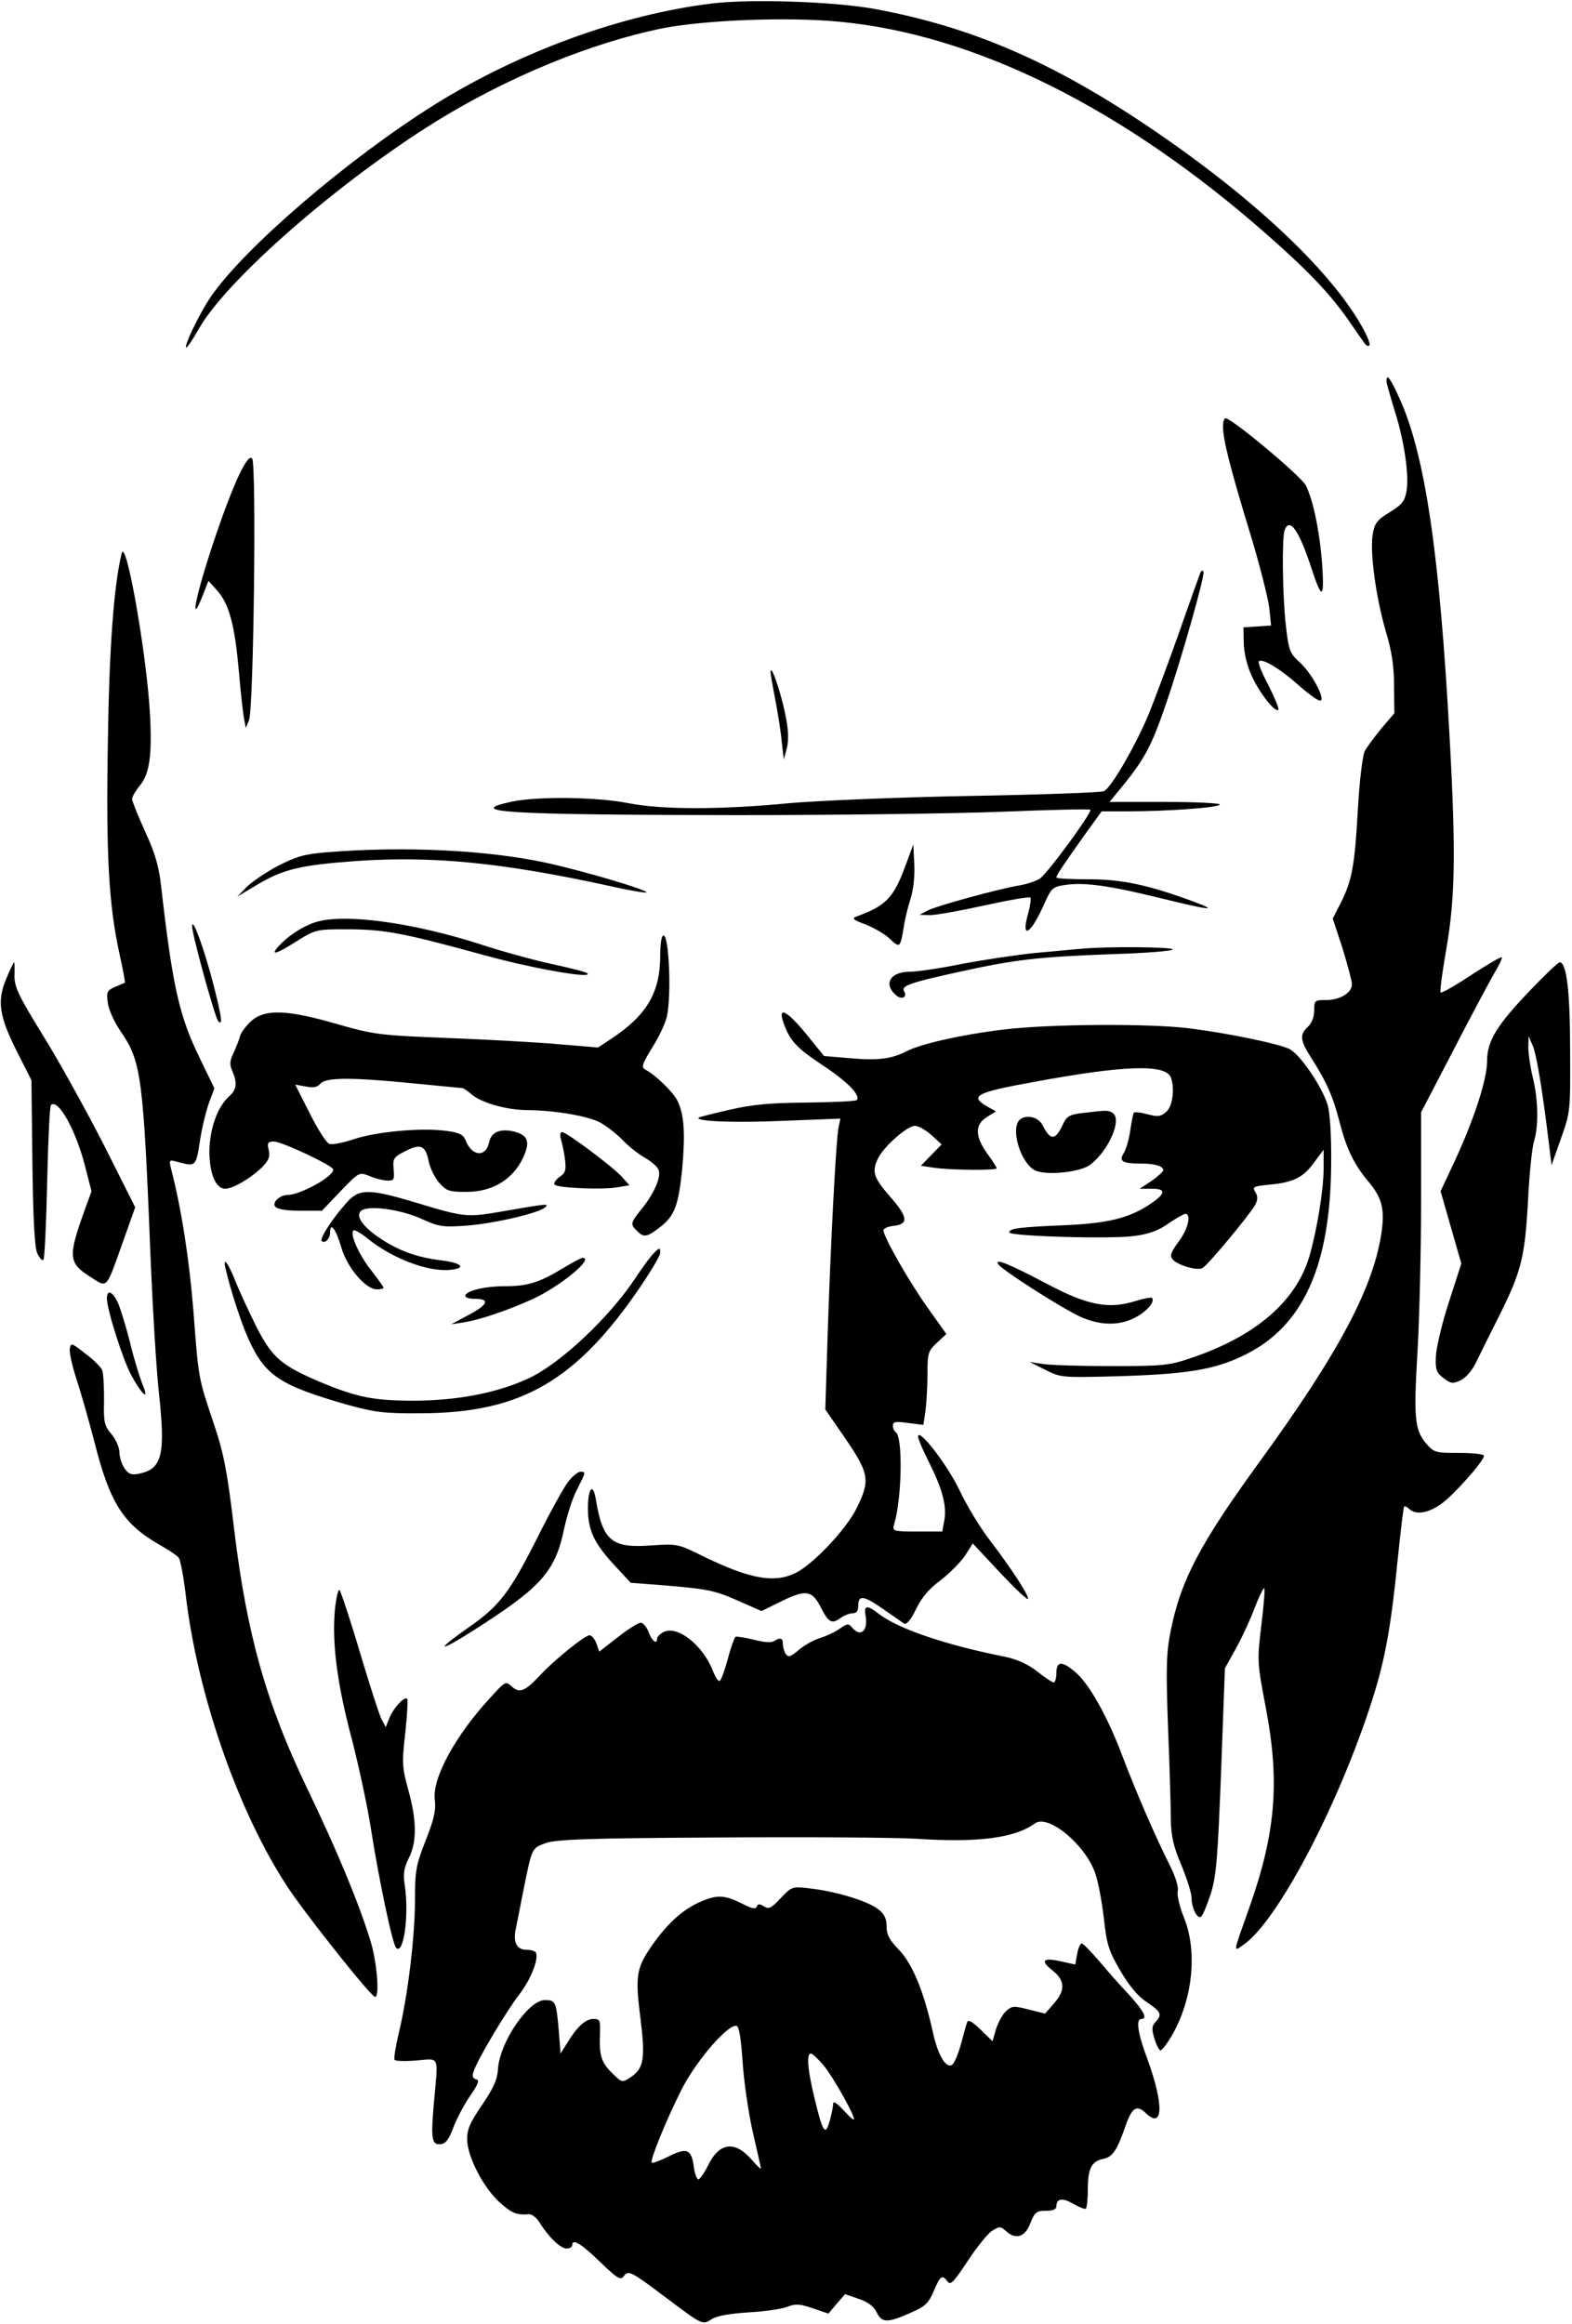 <?xml version="1.0" standalone="no"?>
<!DOCTYPE svg PUBLIC "-//W3C//DTD SVG 20010904//EN"
 "http://www.w3.org/TR/2001/REC-SVG-20010904/DTD/svg10.dtd">
<svg version="1.0" xmlns="http://www.w3.org/2000/svg"
 width="500pt" height="739pt" viewBox="0 0 500 739"
 preserveAspectRatio="xMidYMid meet">

<g transform="translate(0,739) scale(0.1,-0.1)"
fill="#000000" stroke="none">
<path d="M2265 7379 c-288 -35 -611 -153 -880 -320 -274 -171 -606 -455 -714
-612 -35 -51 -86 -156 -79 -162 2 -3 21 25 42 62 90 156 443 464 750 655 229
142 493 251 723 298 133 26 396 37 562 21 432 -40 906 -276 1362 -678 133
-117 203 -191 262 -277 23 -33 45 -65 49 -70 4 -6 10 -7 14 -4 3 4 -8 32 -26
63 -104 182 -353 414 -680 634 -306 206 -563 316 -865 372 -128 24 -397 33
-520 18z"/>
<path d="M4410 6178 c0 -7 12 -48 25 -91 31 -96 47 -205 39 -257 -6 -34 -14
-44 -54 -69 -41 -25 -48 -35 -54 -71 -9 -57 10 -197 41 -305 20 -65 27 -114
27 -176 l1 -87 -41 -48 c-22 -27 -46 -59 -53 -72 -7 -13 -17 -95 -22 -185 -10
-181 -19 -228 -55 -299 l-25 -49 31 -94 c16 -53 30 -104 30 -115 0 -27 -38
-50 -82 -50 -36 0 -38 -1 -38 -33 0 -21 -8 -41 -20 -52 -27 -25 -25 -43 10
-98 50 -78 70 -125 90 -202 22 -87 46 -137 93 -193 42 -50 51 -85 42 -155 -24
-177 -134 -385 -390 -737 -188 -259 -249 -374 -281 -534 -14 -69 -16 -114 -9
-306 5 -124 9 -256 9 -295 1 -55 8 -86 34 -147 17 -42 32 -88 32 -103 0 -32
18 -68 30 -60 5 3 19 36 31 73 18 58 22 111 33 392 l12 325 36 65 c20 36 46
93 59 128 13 34 27 62 30 62 3 0 -1 -53 -9 -117 -14 -116 -13 -120 14 -263 45
-235 32 -397 -52 -635 -54 -152 -53 -143 -16 -117 104 75 288 420 397 747 49
147 68 249 91 480 9 88 18 162 20 164 3 3 10 -1 16 -7 20 -20 60 -14 101 15
39 27 137 137 137 154 0 5 -36 9 -79 9 -76 0 -80 1 -105 30 -37 44 -40 82 -27
299 6 108 11 322 11 475 l0 279 101 194 c55 107 114 217 130 245 17 28 28 52
26 54 -2 3 -46 -23 -97 -56 -51 -34 -95 -59 -98 -56 -3 3 6 68 19 143 27 158
30 299 10 663 -32 590 -78 904 -160 1084 -29 64 -41 80 -41 54z"/>
<path d="M3890 6033 c0 -41 23 -132 85 -335 31 -101 58 -209 62 -240 l6 -57
-44 -3 -44 -3 1 -51 c1 -32 11 -73 26 -105 25 -54 74 -116 84 -106 3 3 -11 37
-31 77 -21 39 -35 74 -31 77 11 11 70 -25 130 -79 31 -27 60 -48 66 -46 16 5
-27 86 -65 121 -33 30 -36 38 -45 117 -11 95 -13 280 -4 304 16 43 46 0 88
-129 30 -91 38 -88 32 10 -7 108 -29 216 -53 262 -16 30 -235 213 -255 213 -5
0 -8 -12 -8 -27z"/>
<path d="M765 5889 c-50 -98 -155 -422 -142 -436 2 -2 12 18 22 44 l18 46 28
-31 c38 -43 56 -110 69 -260 6 -70 14 -138 17 -152 l5 -25 10 25 c15 36 24
818 10 832 -7 7 -18 -5 -37 -43z"/>
<path d="M387 5630 c-25 -100 -40 -305 -44 -605 -6 -354 3 -513 37 -668 11
-50 19 -91 17 -92 -1 0 -15 -7 -31 -13 -26 -12 -28 -16 -23 -51 2 -21 21 -62
41 -91 66 -96 72 -142 96 -745 6 -143 17 -323 25 -400 22 -201 11 -246 -62
-261 -25 -5 -34 -2 -47 17 -9 13 -16 36 -16 50 0 15 -11 41 -25 58 -23 27 -26
38 -24 108 0 43 -2 86 -6 96 -4 10 -28 34 -54 53 -43 34 -46 35 -49 15 -2 -12
8 -56 22 -99 14 -42 39 -131 56 -196 49 -195 92 -262 207 -328 28 -16 56 -34
61 -41 6 -7 15 -57 22 -112 38 -336 181 -733 345 -965 78 -109 246 -319 258
-320 15 0 6 110 -14 176 -37 122 -109 294 -201 485 -131 272 -193 492 -233
824 -22 184 -32 239 -64 335 -51 152 -49 142 -66 363 -13 162 -38 324 -71 451
-7 28 -6 29 22 21 57 -15 57 -15 70 67 6 42 20 97 29 122 l17 45 -45 93 c-67
136 -88 229 -125 554 -7 61 -20 104 -51 171 -22 49 -41 96 -41 102 0 7 11 26
24 42 32 38 40 97 33 229 -11 195 -77 565 -90 510z"/>
<path d="M3816 5564 c-4 -10 -34 -95 -67 -189 -33 -93 -76 -208 -95 -255 -41
-99 -120 -236 -143 -246 -9 -4 -200 -11 -426 -15 -228 -4 -483 -15 -575 -23
-217 -21 -405 -21 -511 0 -100 20 -290 22 -371 5 -157 -34 -15 -42 712 -43
322 0 706 5 854 11 148 6 271 9 274 6 7 -7 -137 -204 -161 -219 -12 -8 -40
-17 -62 -21 -68 -11 -267 -66 -294 -80 l-26 -14 33 -1 c18 0 97 14 174 31 77
17 142 28 145 25 3 -3 0 -26 -7 -51 -24 -86 9 -66 52 32 22 49 26 53 66 59 61
9 141 -2 303 -42 163 -40 189 -42 100 -9 -139 51 -222 69 -328 69 -57 0 -103
2 -103 6 0 7 23 41 89 134 l55 76 81 0 c128 0 295 12 295 22 0 4 -79 8 -176 8
l-175 0 46 56 c66 82 89 125 133 254 52 151 124 408 120 422 -3 7 -8 3 -12 -8z"/>
<path d="M2451 5255 c-1 -5 6 -43 14 -85 8 -41 18 -102 21 -135 l7 -60 10 37
c6 27 5 59 -6 110 -14 68 -44 156 -46 133z"/>
<path d="M2881 4640 c-38 -104 -62 -130 -156 -164 -17 -6 -12 -11 29 -26 27
-11 62 -31 77 -46 31 -30 33 -28 44 41 3 22 13 61 21 87 9 27 14 72 12 110
l-3 63 -24 -65z"/>
<path d="M1040 4680 c-72 -6 -97 -13 -157 -44 -38 -20 -83 -51 -99 -67 l-29
-30 60 36 c85 51 139 64 317 77 244 17 465 -5 801 -78 65 -15 120 -24 123 -22
7 7 -191 66 -312 93 -191 42 -455 55 -704 35z"/>
<path d="M999 4456 c-41 -14 -85 -44 -113 -75 -28 -31 -8 -26 59 17 60 37 61
37 165 37 116 -1 170 -11 440 -85 155 -42 337 -73 318 -55 -3 4 -55 17 -115
30 -59 13 -157 40 -218 60 -221 72 -448 103 -536 71z"/>
<path d="M611 4445 c-1 -23 73 -292 83 -302 15 -16 12 9 -14 112 -30 117 -69
223 -69 190z"/>
<path d="M2108 4414 c-5 -4 -8 -32 -8 -61 0 -119 -42 -191 -157 -267 l-41 -27
-119 10 c-65 6 -224 15 -353 20 -226 9 -240 11 -359 45 -156 45 -226 48 -270
11 -16 -14 -33 -36 -37 -48 -3 -12 -13 -37 -21 -55 -13 -26 -13 -38 -4 -58 16
-37 14 -59 -10 -80 -37 -33 -62 -102 -63 -175 0 -70 20 -119 50 -119 24 0 76
30 112 63 27 26 31 37 27 59 -6 24 -3 28 16 28 26 0 189 -77 189 -89 0 -23
-104 -80 -146 -81 -12 0 -27 -7 -35 -16 -19 -24 4 -34 81 -34 l64 0 59 62 c59
61 59 61 91 49 17 -8 42 -14 56 -15 23 -1 25 2 22 36 -3 34 -1 38 38 58 49 25
64 17 74 -35 4 -19 18 -48 32 -65 24 -27 31 -30 88 -30 81 0 145 38 178 105
25 52 19 74 -24 86 -45 12 -75 0 -82 -32 -10 -51 -56 -47 -76 7 -7 16 -20 23
-61 28 -79 11 -226 -3 -295 -27 -33 -11 -68 -18 -77 -14 -9 3 -37 47 -62 97
l-46 91 34 -6 c24 -5 37 -2 46 9 17 20 95 21 296 1 83 -8 153 -15 156 -15 3 0
16 -9 29 -20 32 -27 112 -50 179 -50 85 -1 188 -18 229 -39 20 -11 53 -36 72
-56 19 -20 52 -46 72 -57 21 -12 40 -29 43 -39 8 -23 -15 -75 -54 -123 -36
-45 -37 -49 -15 -70 21 -22 32 -20 71 10 49 37 61 70 73 189 10 113 6 173 -16
216 -13 26 -67 79 -100 97 -15 8 -13 16 20 70 21 33 42 77 47 99 16 72 6 277
-13 257z"/>
<path d="M3440 4373 c-19 -1 -84 -8 -145 -13 -60 -6 -166 -22 -235 -35 -69
-14 -143 -25 -166 -25 -62 0 -85 -38 -45 -74 19 -17 39 -7 26 13 -9 16 22 27
173 60 181 40 251 48 490 57 105 3 192 10 192 15 0 8 -211 10 -290 2z"/>
<path d="M20 4278 c-30 -71 -23 -119 34 -232 l46 -91 3 -260 c2 -176 7 -269
15 -289 7 -16 16 -26 20 -22 4 4 9 115 12 246 3 131 8 242 12 246 23 22 80
-81 109 -196 l20 -78 -21 -58 c-54 -150 -53 -170 17 -214 56 -36 49 -43 104
111 l39 110 -100 199 c-56 109 -142 265 -193 347 -79 128 -91 154 -91 191 1
23 0 42 -1 42 -2 0 -13 -23 -25 -52z"/>
<path d="M4871 4245 c-110 -114 -141 -165 -141 -228 0 -59 -41 -185 -103 -319
l-45 -96 33 -115 33 -115 -40 -124 c-22 -67 -40 -145 -41 -172 -2 -41 2 -51
24 -68 24 -18 30 -19 55 -7 18 9 37 32 50 59 12 25 44 90 72 145 71 142 82
187 92 365 4 85 13 171 19 190 15 48 14 133 -4 205 -8 33 -14 76 -14 95 l1 35
13 -30 c12 -27 31 -141 52 -315 l8 -65 30 85 c30 84 30 88 29 280 0 185 -11
280 -33 280 -5 0 -45 -38 -90 -85z"/>
<path d="M2492 4138 c20 -57 40 -79 124 -135 78 -51 123 -97 109 -111 -4 -4
-75 -7 -158 -8 -118 -1 -173 -6 -247 -23 -52 -12 -96 -23 -98 -25 -11 -12 116
-17 271 -10 l180 7 -6 -29 c-8 -37 -26 -387 -35 -672 l-7 -224 65 -94 c75
-110 78 -132 35 -219 -32 -67 -142 -183 -197 -208 -67 -32 -145 -17 -291 54
-80 40 -84 40 -162 35 -129 -10 -158 13 -180 147 -9 54 -25 35 -25 -30 0 -69
20 -111 85 -181 l51 -55 104 -8 c143 -12 163 -16 242 -51 l70 -31 65 32 c76
37 96 34 123 -19 25 -49 35 -55 62 -36 12 9 30 16 40 16 13 0 18 8 18 25 0 34
17 32 81 -13 30 -21 59 -41 65 -45 7 -4 22 13 38 47 18 37 42 65 79 92 28 22
63 57 77 78 l24 38 88 -94 c48 -51 87 -88 88 -82 0 15 -53 96 -120 184 -32 41
-76 114 -98 161 -38 80 -131 201 -132 171 0 -7 15 -43 34 -80 43 -86 57 -137
50 -184 l-7 -38 -79 0 c-79 0 -80 1 -74 23 25 84 28 279 5 293 -5 3 -9 12 -9
21 0 12 9 14 49 8 l48 -6 7 47 c3 26 6 78 6 116 0 65 2 72 30 98 l30 28 -59
83 c-58 81 -141 226 -141 247 0 6 15 12 32 14 49 5 46 28 -11 93 -54 62 -59
80 -37 124 20 38 92 101 116 101 11 0 34 -13 52 -29 l33 -30 -33 -34 -33 -34
47 -7 c56 -7 194 -8 194 -1 0 3 -13 24 -30 47 -39 54 -40 92 -1 116 l29 18
-29 16 c-56 33 -35 44 146 77 291 54 422 58 439 15 13 -35 6 -91 -14 -109 -18
-16 -27 -17 -61 -8 -22 6 -41 8 -43 4 -2 -3 -7 -28 -11 -56 -4 -27 -13 -60
-21 -72 -16 -26 -4 -33 56 -33 43 0 70 -8 70 -21 0 -4 -17 -20 -37 -34 l-38
-25 39 0 c45 0 44 -15 -3 -47 -68 -46 -135 -63 -274 -69 -144 -6 -177 -10
-177 -23 0 -12 327 -22 400 -11 45 6 77 18 107 40 24 16 48 30 53 30 20 0 9
-48 -21 -88 -25 -34 -29 -45 -19 -57 15 -18 79 -37 95 -27 17 9 151 171 167
200 9 17 9 28 1 41 -11 17 -6 19 45 24 75 7 107 22 142 71 l30 40 0 -61 c0
-64 -21 -194 -45 -277 -42 -143 -169 -253 -370 -322 -76 -26 -90 -28 -260 -28
-99 0 -198 3 -220 7 l-40 6 50 -25 c50 -25 51 -25 240 -20 215 7 300 21 395
68 185 91 272 283 274 608 1 90 -4 160 -11 186 -18 59 -87 160 -121 178 -34
17 -193 50 -319 66 -128 16 -446 14 -593 -4 -132 -16 -260 -45 -307 -69 -46
-24 -91 -30 -179 -22 l-83 7 -56 69 c-62 76 -92 91 -73 37z"/>
<path d="M3445 3851 c-43 -5 -52 -10 -64 -36 -24 -52 -40 -53 -65 -3 -13 26
-50 35 -72 18 -31 -27 1 -136 47 -161 34 -18 144 -7 176 17 59 44 103 145 72
165 -15 9 -16 9 -94 0z"/>
<path d="M1784 3768 c4 -13 10 -42 13 -64 4 -35 2 -44 -18 -57 -12 -9 -19 -20
-15 -24 10 -11 158 -17 202 -8 l36 6 -23 26 c-30 33 -177 143 -191 143 -6 0
-8 -9 -4 -22z"/>
<path d="M1101 3564 c-44 -49 -85 -113 -78 -120 10 -10 27 7 27 27 0 36 19 10
36 -49 19 -64 77 -132 113 -132 11 0 21 2 21 5 0 3 -18 28 -39 55 -39 49 -69
116 -57 127 3 4 24 -8 46 -26 78 -63 192 -106 261 -99 54 5 39 22 -26 30 -77
9 -138 31 -197 71 -57 38 -79 73 -58 88 25 17 124 3 189 -26 57 -26 68 -28
149 -22 86 7 228 40 246 58 13 12 9 12 -124 -11 -127 -22 -128 -22 -288 26
-149 45 -181 45 -221 -2z"/>
<path d="M2073 3398 c-11 -13 -34 -45 -52 -72 -83 -126 -242 -275 -342 -320
-98 -45 -221 -69 -359 -70 -132 0 -183 10 -303 60 -122 52 -151 77 -200 172
-24 48 -54 113 -67 145 -23 59 -42 85 -33 45 16 -70 49 -171 72 -223 54 -120
100 -150 316 -212 88 -24 116 -28 235 -27 318 1 494 103 700 407 33 49 60 95
60 103 0 19 -3 18 -27 -8z"/>
<path d="M1790 3357 c-75 -46 -113 -57 -185 -57 -64 0 -125 -15 -125 -31 0 -5
13 -9 29 -9 50 0 44 -18 -16 -50 l-58 -31 40 6 c51 8 142 39 219 74 87 40 198
131 159 131 -5 0 -33 -15 -63 -33z"/>
<path d="M3175 3370 c11 -18 199 -138 259 -166 63 -29 124 -31 176 -4 37 19
65 51 54 63 -3 2 -26 -2 -52 -10 -86 -27 -153 -14 -283 55 -123 65 -167 82
-154 62z"/>
<path d="M340 3261 c0 -35 51 -195 77 -243 35 -64 59 -85 37 -32 -9 22 -27 80
-39 129 -12 50 -30 107 -38 128 -17 39 -37 50 -37 18z"/>
<path d="M1807 2678 c-14 -18 -57 -96 -96 -174 -89 -177 -122 -221 -222 -290
-124 -87 -85 -76 55 16 182 119 224 169 251 302 9 40 26 95 40 121 29 57 29
57 11 57 -8 0 -26 -15 -39 -32z"/>
<path d="M1065 2269 c-9 -106 7 -232 54 -409 22 -85 49 -211 60 -280 25 -161
69 -372 81 -384 24 -24 42 105 27 202 -5 33 -2 53 13 83 26 50 26 119 -1 216
-20 72 -21 86 -10 182 6 57 9 107 6 109 -8 9 -43 -28 -56 -60 l-12 -30 -13 24
c-7 13 -38 109 -69 213 -31 105 -61 194 -65 199 -4 4 -11 -25 -15 -65z"/>
<path d="M2753 2253 c9 -49 -16 -71 -43 -38 -11 13 -15 13 -39 -4 -14 -10 -43
-24 -64 -30 -21 -7 -51 -24 -68 -39 -25 -21 -32 -23 -40 -11 -5 8 -9 22 -9 32
0 19 -8 21 -29 8 -8 -5 -34 -3 -64 5 -28 7 -54 11 -58 9 -3 -3 -15 -34 -24
-70 -10 -36 -21 -68 -26 -70 -4 -3 -14 12 -22 33 -33 83 -114 145 -157 122
-11 -6 -20 -15 -20 -20 0 -21 -16 -9 -27 20 -6 17 -18 30 -25 30 -8 0 -41 -21
-73 -46 l-59 -46 -9 26 c-5 14 -15 26 -22 26 -15 0 -113 -79 -160 -130 -45
-48 -63 -55 -87 -33 -20 18 -21 17 -69 -36 -111 -120 -185 -256 -176 -324 4
-32 -2 -61 -29 -129 -31 -79 -34 -97 -34 -187 0 -116 -22 -300 -50 -419 -11
-46 -18 -87 -15 -92 3 -4 34 -5 70 -2 75 6 69 20 55 -136 -10 -115 -7 -134 23
-130 15 2 26 17 39 53 10 27 34 72 53 100 27 39 31 51 19 53 -10 3 -13 10 -8
24 11 36 102 189 145 245 38 49 64 116 53 135 -3 4 -16 8 -29 8 -32 0 -44 24
-34 69 4 20 15 74 24 121 27 134 26 133 70 149 32 12 138 16 550 18 281 2 564
0 630 -4 195 -13 313 2 377 49 42 30 161 -68 192 -160 9 -26 21 -90 27 -142 9
-84 16 -104 52 -166 28 -48 56 -82 84 -100 47 -32 50 -40 28 -64 -12 -13 -12
-23 -3 -53 6 -20 15 -37 19 -37 5 0 20 20 35 45 68 116 84 271 39 379 -13 33
-22 70 -19 82 3 13 -6 45 -26 84 -46 92 -104 225 -150 346 -47 125 -106 231
-151 268 -41 35 -59 34 -59 -4 0 -16 -4 -30 -9 -30 -4 0 -28 16 -52 35 -29 23
-63 38 -99 46 -192 38 -345 90 -406 138 -36 28 -47 27 -41 -6z"/>
<path d="M2483 1354 c-30 -32 -38 -36 -53 -26 -14 9 -20 8 -23 -1 -3 -9 -17
-6 -49 11 -53 26 -76 27 -125 7 -56 -24 -100 -61 -149 -127 -60 -83 -65 -104
-47 -245 16 -131 11 -160 -32 -189 -25 -16 -27 -16 -51 7 -40 37 -48 59 -46
122 2 54 1 57 -21 57 -25 0 -53 -26 -84 -78 l-20 -32 -6 76 c-8 89 -10 94 -44
94 -52 0 -143 -133 -149 -218 -2 -35 -14 -61 -51 -116 -39 -57 -48 -78 -47
-111 1 -54 52 -152 103 -198 39 -35 54 -41 93 -38 9 1 25 -11 34 -26 29 -47
67 -83 86 -83 10 0 18 5 18 10 0 23 27 7 88 -52 56 -54 66 -60 76 -46 15 20
23 15 126 -62 125 -94 124 -94 153 -75 17 11 57 18 119 22 51 3 107 11 123 18
25 10 39 9 80 -5 l50 -17 26 31 27 31 43 -15 c30 -10 48 -24 57 -42 16 -35 35
-35 107 -3 48 21 58 30 75 70 21 49 27 53 44 30 9 -13 20 -1 63 64 29 44 64
88 78 97 24 15 27 15 44 0 32 -29 61 -20 78 24 14 36 20 40 50 40 22 0 33 5
33 14 0 26 20 28 54 8 19 -11 37 -18 40 -15 3 4 6 31 6 60 0 67 11 90 49 98
30 6 44 27 72 108 20 56 35 65 64 37 55 -52 57 28 5 171 -31 82 -38 129 -20
129 21 0 8 25 -37 75 -27 28 -70 77 -96 108 -27 31 -52 57 -56 57 -5 0 -12
-15 -15 -34 l-6 -33 -45 10 c-58 13 -68 3 -27 -29 40 -32 41 -63 4 -105 l-28
-32 -52 13 c-47 12 -53 12 -72 -5 -11 -10 -25 -36 -32 -57 l-11 -39 -38 37
c-28 27 -40 33 -43 23 -3 -8 -12 -40 -20 -71 -9 -31 -21 -60 -28 -64 -20 -12
-46 33 -62 109 -28 125 -64 213 -107 257 -30 31 -39 48 -39 74 0 25 -7 40 -27
55 -32 26 -136 57 -216 66 -57 7 -59 6 -94 -31z m-121 -521 c4 -60 18 -159 32
-221 14 -61 26 -113 26 -117 0 -4 -12 8 -27 25 -54 64 -105 59 -141 -16 -12
-24 -26 -44 -31 -44 -5 0 -12 20 -15 45 -8 53 -23 57 -87 24 -23 -11 -43 -18
-46 -16 -6 7 42 127 94 231 46 92 150 212 176 204 8 -3 14 -41 19 -115z m257
-10 c32 -38 107 -173 96 -173 -3 0 -19 15 -35 33 -19 20 -30 27 -30 17 0 -8
-5 -33 -11 -54 -14 -50 -22 -38 -49 75 -22 91 -25 139 -11 139 5 0 23 -17 40
-37z"/>
</g>
</svg>
